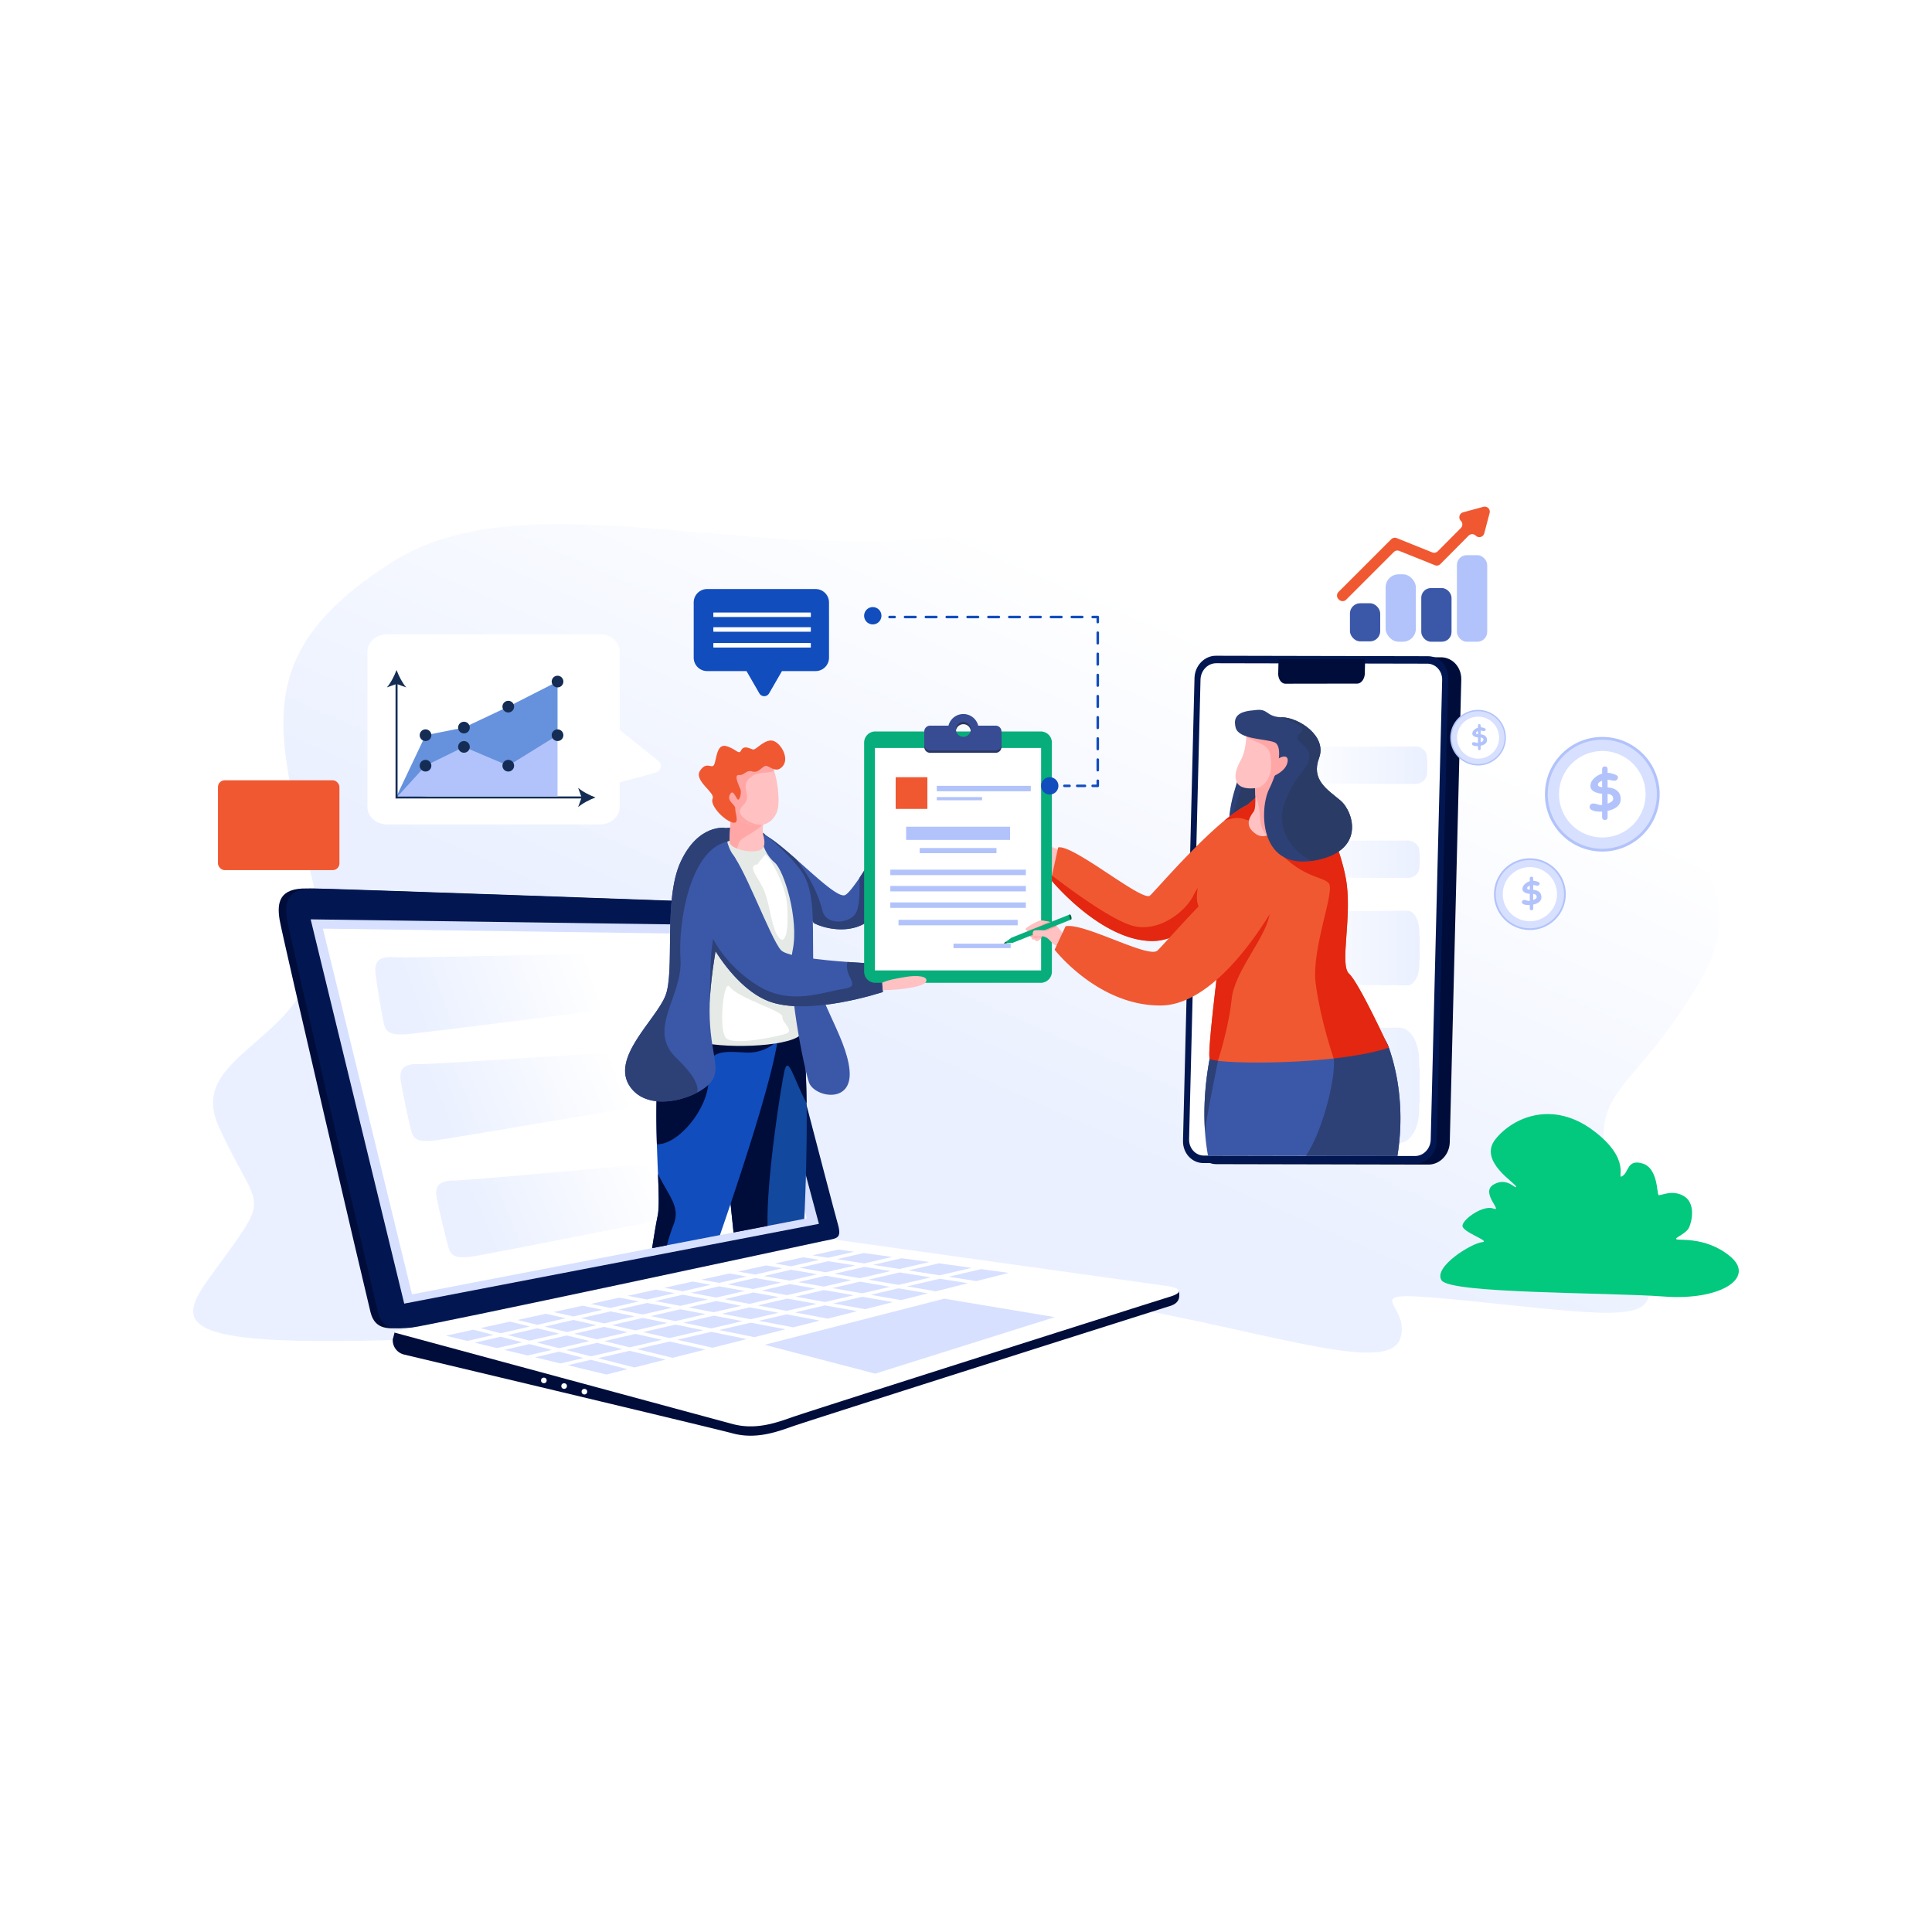 <svg xmlns="http://www.w3.org/2000/svg" xmlns:xlink="http://www.w3.org/1999/xlink" viewBox="0 0 5000 5000"><defs><style>.cls-1{fill:#fff;}.cls-2{fill:url(#linear-gradient);}.cls-3{fill:#000d3a;}.cls-4{fill:#021751;}.cls-5{fill:#d7e0ff;}.cls-6{fill:url(#linear-gradient-2);}.cls-7{fill:url(#linear-gradient-3);}.cls-8{fill:url(#linear-gradient-4);}.cls-9{fill:url(#linear-gradient-5);}.cls-10{fill:url(#linear-gradient-6);}.cls-11{fill:url(#linear-gradient-7);}.cls-12{fill:url(#linear-gradient-8);}.cls-13{fill:#2d4177;}.cls-14{fill:#3b58a8;}.cls-15{fill:#ffc1c2;}.cls-16{fill:#2a3c66;}.cls-17{fill:#f05831;}.cls-18{fill:#e32710;}.cls-19{fill:#ffa7a6;}.cls-20{fill:#12489e;}.cls-21{fill:#114dbd;}.cls-22{fill:#e5eae6;}.cls-23{fill:#07ae7b;}.cls-24{fill:#293760;}.cls-25{fill:#384c94;}.cls-26{fill:#b2c3fb;}.cls-27{fill:#005a3d;}.cls-28{fill:#6691dd;}.cls-29{fill:#152d54;}.cls-30{fill:url(#linear-gradient-9);}.cls-31{fill:url(#linear-gradient-10);}.cls-32{fill:#02c97d;}</style><linearGradient id="linear-gradient" x1="2946.56" y1="1556.32" x2="2407.13" y2="2779.91" gradientUnits="userSpaceOnUse"><stop offset="0" stop-color="#fff"/><stop offset="1" stop-color="#eaf0ff"/></linearGradient><linearGradient id="linear-gradient-2" x1="1718.13" y1="3023.21" x2="1283.5" y2="3209.18" gradientTransform="matrix(1, -0.01, 0.01, 1, -56.8, 10.52)" xlink:href="#linear-gradient"/><linearGradient id="linear-gradient-3" x1="1504.33" y1="2728.99" x2="1069.7" y2="2914.96" gradientTransform="translate(140.22 -24.1) rotate(1.13)" xlink:href="#linear-gradient"/><linearGradient id="linear-gradient-4" x1="1238.85" y1="2473.47" x2="804.23" y2="2659.44" gradientTransform="translate(444.34 -66.72) rotate(3.56)" xlink:href="#linear-gradient"/><linearGradient id="linear-gradient-5" x1="3343.68" y1="1980.31" x2="3693.87" y2="1980.31" xlink:href="#linear-gradient"/><linearGradient id="linear-gradient-6" x1="3324.01" y1="2223.73" x2="3674.2" y2="2223.73" xlink:href="#linear-gradient"/><linearGradient id="linear-gradient-7" x1="3324.01" y1="2453.5" x2="3674.2" y2="2453.5" xlink:href="#linear-gradient"/><linearGradient id="linear-gradient-8" x1="3095.31" y1="2808.67" x2="3674.2" y2="2808.67" xlink:href="#linear-gradient"/><linearGradient id="linear-gradient-9" x1="3678.24" y1="1591.32" x2="3756.56" y2="1591.32" gradientUnits="userSpaceOnUse"><stop offset="0" stop-color="#3b58a8"/><stop offset="1" stop-color="#3b58a8"/></linearGradient><linearGradient id="linear-gradient-10" x1="3493.65" y1="1610.53" x2="3571.97" y2="1610.53" xlink:href="#linear-gradient-9"/></defs><title>Asset 8</title><g id="Layer_2" data-name="Layer 2"><g id="Layer_1-2" data-name="Layer 1"><rect class="cls-1" width="5000" height="5000"/><g id="_8" data-name="8"><path class="cls-2" d="M2771.86,3358.35c468.29,70.25,819.9,209,852.45,104.53s-178-133.82,273.82-86.24,407.94,34.42,293.89-268.25S4214,2864.81,4407,2526s-315.83-512.82-491.29-809.62-637.75-550.64-1233.75-373.31-1286.47-131.85-1667.56,111.63-294,448.54-200.76,844.61-346.46,398-247.76,615.64S704,3084,579,3256.35s-227.67,250.22,735.12,198.82S2771.86,3358.35,2771.86,3358.35Z"/><path class="cls-3" d="M2154.14,3231.29s851.6,103.32,897.05,109.59c0,8.6,7.41,29.92-23.94,39.33S2093,3676.47,2049.11,3692.14s-95.62,32.92-153.61,17.25c-51.23-13.85-699.17-168-849.81-203.83a38.11,38.11,0,0,1-29.2-39.43l5.25-19.72Z"/><path class="cls-1" d="M2154.14,3207.16s818.25,114.43,863.71,120.7,40.75,18.81,9.4,28.21S2093,3652.34,2049.11,3668s-95.62,32.92-153.61,17.24c-54.6-14.75-787.07-212.87-872.78-236.05a2,2,0,0,1,.16-4Z"/><path class="cls-3" d="M1943.36,2381.94s192.33,740.35,204.82,783.31-1.51,40.6-38,46.76S1083.66,3432.5,1045.71,3435.79s-74.83,7.68-86.75-39.49S731.24,2426.58,723.65,2380.5s0-82.27,70.48-81.17,1024.88,34.9,1076.72,37.08S1934.52,2353.19,1943.36,2381.94Z"/><path class="cls-4" d="M1962.83,2381.94s192.33,740.35,204.82,783.31-1.86,38.75-38,46.76c-36,8-1026.51,220.49-1064.47,223.78s-74.82,7.68-86.75-39.49S750.7,2426.58,743.11,2380.5s0-82.27,70.49-81.17,1024.88,34.9,1076.71,37.08S1954,2353.19,1962.83,2381.94Z"/><polygon class="cls-5" points="1911.81 2394.74 2119.35 3167.26 1046.14 3373.75 804 2379.28 1911.81 2394.74"/><path class="cls-1" d="M2087.65,3153.24l-6.1,1.18-183.09,35.23h0l-35.2,6.78-175.53,33.75-621.54,119.6L835.7,2403.26,1890.1,2418l49,182.41,3.14,11.67v0l48.38,180,91.87,342Z"/><polygon class="cls-5" points="2264.9 3554.93 2729.61 3408.73 2443.62 3360.99 1978.87 3480.28 2264.9 3554.93"/><circle class="cls-1" cx="1512.42" cy="3601.62" r="7.27"/><circle class="cls-1" cx="1459.96" cy="3587.08" r="7.27"/><circle class="cls-1" cx="1407.51" cy="3572.53" r="7.27"/><polygon class="cls-5" points="2135.21 3378.4 2218.15 3393.34 2141.93 3412.6 2057.04 3396.57 2135.21 3378.4"/><polygon class="cls-5" points="2035.84 3401.49 2121.7 3417.71 2052.83 3435.11 1963.96 3418.2 2035.84 3401.49"/><polygon class="cls-5" points="2325.53 3334.18 2400.84 3347.19 2331.66 3364.67 2253.35 3350.95 2325.53 3334.18"/><polygon class="cls-5" points="2432.09 3309.41 2504.97 3320.88 2421.79 3341.9 2347.53 3329.07 2432.09 3309.41"/><polygon class="cls-5" points="2231.51 3356.03 2310.85 3369.93 2238.76 3388.14 2156.83 3373.38 2231.51 3356.03"/><polygon class="cls-5" points="1942.82 3423.11 2032.66 3440.2 1952.18 3460.54 1861.23 3442.07 1942.82 3423.11"/><polygon class="cls-5" points="1732.89 3471.89 1825.22 3492.61 1740.67 3513.97 1648.51 3491.5 1732.89 3471.89"/><polygon class="cls-5" points="1840.65 3446.85 1932.52 3465.5 1844.09 3487.84 1752.59 3467.31 1840.65 3446.85"/><polygon class="cls-5" points="1351.51 3473.8 1286.29 3488.84 1228.61 3474.9 1295.5 3459.47 1351.51 3473.8"/><polygon class="cls-5" points="1510.68 3514.51 1450.42 3528.51 1384.49 3512.58 1446.62 3498.13 1510.68 3514.51"/><polygon class="cls-5" points="1428.16 3493.4 1365.49 3507.98 1305.36 3493.45 1370.03 3478.53 1428.16 3493.4"/><polygon class="cls-5" points="1629.56 3495.9 1722.49 3518.56 1641.72 3538.97 1547.7 3514.92 1629.56 3495.9"/><polygon class="cls-5" points="2539.09 3284.55 2539.08 3284.5 2610.36 3294.26 2526.65 3315.41 2454.9 3304.11 2539.09 3284.55"/><polygon class="cls-5" points="1579.77 3384.91 1528.72 3374.54 1602.52 3358.35 1653.16 3367.98 1579.77 3384.91"/><polygon class="cls-5" points="1483.9 3407.01 1432.9 3395.57 1507.51 3379.2 1559.11 3389.67 1483.9 3407.01"/><polygon class="cls-5" points="1466.87 3447.19 1409.46 3433.19 1483.92 3416.02 1543.79 3429.45 1466.87 3447.19"/><polygon class="cls-5" points="1674.38 3363.09 1624.32 3353.56 1697.31 3337.55 1745.6 3346.67 1674.38 3363.09"/><polygon class="cls-5" points="1209.54 3470.29 1153.81 3456.82 1224.49 3441.3 1276.98 3454.73 1209.54 3470.29"/><polygon class="cls-5" points="1766.88 3341.76 1719.17 3332.75 1792.47 3316.66 1839.2 3325.08 1766.88 3341.76"/><polygon class="cls-5" points="1295.61 3450.44 1243.55 3437.12 1319.89 3420.37 1371.45 3432.95 1295.61 3450.44"/><polygon class="cls-5" points="1390.47 3428.56 1339.37 3416.09 1412.62 3400.02 1464.12 3411.58 1390.47 3428.56"/><polygon class="cls-5" points="2350.98 3287.76 2429.52 3269.5 2514.82 3281.18 2431.77 3300.47 2350.98 3287.76"/><polygon class="cls-5" points="2166.17 3258.68 2234.87 3242.84 2309 3252.99 2236.4 3269.74 2166.17 3258.68"/><polygon class="cls-5" points="2102.39 3248.65 2169.58 3233.9 2210.36 3239.49 2142.95 3255.03 2102.39 3248.65"/><polygon class="cls-5" points="2259.62 3273.39 2333.51 3256.35 2405.13 3266.16 2327.86 3284.13 2259.62 3273.39"/><polygon class="cls-5" points="1954.25 3298.55 1910.18 3290.83 1982.63 3274.93 2024.96 3282.24 1954.25 3298.55"/><polygon class="cls-5" points="1860.92 3320.07 1814.79 3311.76 1887.62 3295.78 1932.3 3303.61 1860.92 3320.07"/><polygon class="cls-5" points="2047.06 3277.15 2005.36 3269.94 2078.8 3253.83 2120.05 3260.32 2047.06 3277.15"/><polygon class="cls-5" points="1623.9 3543.47 1569.33 3557.26 1469.43 3533.11 1529.14 3519.23 1623.9 3543.47"/><polygon class="cls-5" points="2132.26 3338.64 2209.39 3352.15 2134.98 3369.44 2058.82 3355.72 2132.26 3338.64"/><polygon class="cls-5" points="2037.21 3360.75 2113.36 3374.47 2035.64 3392.52 1961.12 3378.45 2037.21 3360.75"/><polygon class="cls-5" points="2225.64 3316.92 2303.28 3330.33 2231.23 3347.07 2154.1 3333.56 2225.64 3316.92"/><polygon class="cls-5" points="2159.25 3296.53 2236.71 3278.67 2305.07 3289.43 2225.39 3307.96 2159.25 3296.53"/><polygon class="cls-5" points="1939.94 3383.38 2014.44 3397.45 1942.63 3414.14 1868.41 3400.01 1939.94 3383.38"/><polygon class="cls-5" points="2328.19 3293.07 2408.96 3305.78 2325.28 3325.22 2247.63 3311.8 2328.19 3293.07"/><polygon class="cls-5" points="1526.01 3470.64 1446.71 3489.09 1388.66 3474.24 1466.84 3456.21 1526.01 3470.64"/><polygon class="cls-5" points="1747.98 3428.03 1819.95 3442.64 1732.85 3462.88 1664.29 3447.49 1747.98 3428.03"/><polygon class="cls-5" points="1971.11 3339.92 2043.84 3323.15 2110.16 3334.77 2036.98 3351.79 1971.11 3339.92"/><polygon class="cls-5" points="2069.38 3281.01 2143.26 3263.97 2213.49 3275.02 2136.92 3292.68 2069.38 3281.01"/><polygon class="cls-5" points="1447.85 3451.58 1370.14 3469.5 1314.12 3455.17 1390.44 3437.58 1447.85 3451.58"/><polygon class="cls-5" points="1644.59 3452.08 1713.15 3467.46 1629.59 3486.88 1563.87 3470.85 1644.59 3452.08"/><polygon class="cls-5" points="1610.63 3491.28 1529.23 3510.2 1465.17 3493.81 1544.93 3475.26 1610.63 3491.28"/><polygon class="cls-5" points="1847.29 3404.93 1921.49 3419.05 1840.53 3437.86 1768.54 3423.24 1847.29 3404.93"/><polygon class="cls-5" points="1684.13 3406.1 1760.68 3388.45 1825.97 3400.87 1747.85 3419.04 1684.13 3406.1"/><polygon class="cls-5" points="1583.37 3429.34 1663.47 3410.86 1727.29 3423.82 1644.56 3443.07 1583.37 3429.34"/><polygon class="cls-5" points="1781.91 3383.55 1853.48 3367.05 1918.55 3379.34 1847.1 3395.96 1781.91 3383.55"/><polygon class="cls-5" points="1874.77 3362.14 1949.39 3344.93 2015.37 3356.81 1939.73 3374.41 1874.77 3362.14"/><polygon class="cls-5" points="2043.58 3314.2 1976.44 3302.44 2047.29 3286.1 2114.82 3297.77 2043.58 3314.2"/><polygon class="cls-5" points="1485.86 3451.82 1563.59 3433.9 1624.87 3447.65 1544.95 3466.24 1485.86 3451.82"/><polygon class="cls-5" points="2203.41 3313.08 2131.99 3329.69 2065.78 3318.09 2137.15 3301.63 2203.41 3313.08"/><polygon class="cls-5" points="1853.3 3358.08 1788.35 3345.81 1861.13 3329.03 1927.46 3340.98 1853.3 3358.08"/><polygon class="cls-5" points="1760.51 3379.48 1695.78 3367.16 1767.07 3350.72 1832.01 3362.99 1760.51 3379.48"/><polygon class="cls-5" points="1949.18 3335.97 1882.85 3324.02 1954.5 3307.5 2021.64 3319.26 1949.18 3335.97"/><polygon class="cls-5" points="1663.35 3401.88 1600.54 3389.13 1674.56 3372.05 1739.29 3384.37 1663.35 3401.88"/><polygon class="cls-5" points="1563.57 3424.89 1503.7 3411.46 1579.88 3393.89 1642.7 3406.65 1563.57 3424.89"/><path class="cls-6" d="M1909.28,3022.86s2.81,45.59,11,70.13-1,22.2-24.1,26.94-655,130.65-679.25,132.69-47.78,4.72-55.58-22.24-25.8-102-30.83-128.34-.31-47.12,44.73-46.79,654.45-59.18,687.57-58.15S1903.52,3006.43,1909.28,3022.86Z"/><path class="cls-7" d="M1818,2740.8s1.6,45.64,9.09,70.39-1.62,22.17-24.81,26.29S1144,2950.76,1119.76,2952.17s-47.88,3.45-55-23.71-23.09-102.64-27.42-129.12.93-47.1,45.94-45.58,655.79-41.85,688.88-40S1812.67,2724.22,1818,2740.8Z"/><path class="cls-8" d="M1754.29,2495.31s-.34,45.67,6.1,70.72-2.56,22.07-25.9,25.21-662.46,85.26-686.78,85.64-48,1.42-53.91-26-18.72-103.53-21.92-130.16,2.93-47,47.84-43.6,657-14,689.94-10.7S1749.67,2478.52,1754.29,2495.31Z"/><path class="cls-3" d="M3696.64,3013.93l-548.85-1.16c-29.77-.06-53.26-26-52.46-57.89l29.79-1197.36c.79-31.91,25.56-57.73,55.33-57.66l548.86,1.16c29.77.06,53.25,26,52.46,57.89L3752,2956.26C3751.19,2988.17,3726.41,3014,3696.64,3013.93Z"/><path class="cls-4" d="M3662.9,3011.11,3114.05,3010c-29.77-.07-53.26-26-52.46-57.9l29.78-1197.35c.8-31.91,25.57-57.73,55.34-57.66l548.86,1.16c29.77.06,53.25,26,52.46,57.89l-29.79,1197.35C3717.45,2985.35,3692.67,3011.17,3662.9,3011.11Z"/><path class="cls-1" d="M3732.3,1760l-29.59,1189.46c-.59,23.4-18.75,42.33-40.6,42.29l-45.64-.09-490.19-1-10.48,0c-21.85-.07-39.06-19.06-38.47-42.47l29.58-1189.46c.57-23.4,18.76-42.33,40.58-42.28l546.34,1.14C3715.65,1717.6,3732.89,1736.6,3732.3,1760Z"/><path class="cls-3" d="M3512.29,1769.15l-185.56.28c-6.17,0-11.57-4-15-10.27a33.31,33.31,0,0,1-3.71-16.47l.82-36.59,224.11-.33-.82,36.58A33.79,33.79,0,0,1,3527,1760C3523.31,1765.62,3518.06,1769.15,3512.29,1769.15Z"/><path class="cls-9" d="M3693.47,1980.31l.4-14.72h-.8l-.19-7.14a25.64,25.64,0,0,0-8-17.65,32.29,32.29,0,0,0-22.79-9L3373,1933a30.67,30.67,0,0,0-23.39,10.4,24.35,24.35,0,0,0-5.91,16.5l.55,20.41-.55,20.41a24.35,24.35,0,0,0,5.91,16.5,30.67,30.67,0,0,0,23.39,10.4l289.14,1.2a32.34,32.34,0,0,0,22.79-9,25.64,25.64,0,0,0,8-17.65l.19-7.14h.8Z"/><path class="cls-10" d="M3673.81,2223.73l.39-14.71h-.79l-.2-7.14a25.69,25.69,0,0,0-7.95-17.65,32.36,32.36,0,0,0-22.8-9l-289.13,1.21a30.63,30.63,0,0,0-23.39,10.39,24.31,24.31,0,0,0-5.92,16.5l.55,20.41-.55,20.41a24.29,24.29,0,0,0,5.92,16.5,30.61,30.61,0,0,0,23.39,10.4l289.13,1.21a32.4,32.4,0,0,0,22.8-9,25.71,25.71,0,0,0,7.95-17.65l.2-7.15h.79Z"/><path class="cls-11" d="M3673.81,2453.5l.39-29.3h-.79l-.2-14.22c-.18-13.5-3.17-25.8-7.95-35.15-5.66-11.06-13.81-18-22.8-17.93l-289.13,2.4c-9.62.08-18.07,8.18-23.39,20.71-3.87,9.08-6.09,20.49-5.92,32.86l.55,40.64-.55,40.65c-.17,12.37,2.05,23.78,5.92,32.86,5.32,12.53,13.77,20.63,23.39,20.71l289.13,2.39c9,.08,17.14-6.86,22.8-17.92,4.78-9.35,7.77-21.65,7.95-35.15l.2-14.22h.79Z"/><path class="cls-12" d="M3673.55,2808.67l.65-45.23h-1.31l-.32-22c-.3-20.82-5.25-39.81-13.15-54.24-9.35-17.07-22.84-27.78-37.69-27.67l-478,3.71c-15.9.12-29.87,12.61-38.67,31.95-6.39,14-10.06,31.63-9.78,50.73l.91,62.72-.91,62.73c-.28,19.1,3.39,36.71,9.78,50.73,8.8,19.33,22.77,31.83,38.67,31.95l478,3.7c14.85.12,28.34-10.59,37.69-27.65,7.9-14.44,12.85-33.43,13.15-54.26l.32-21.95h1.31Z"/><path class="cls-13" d="M3206.16,2010.44c-17,48.41-46.61,149.3,0,163s99.24-54.83,85-110.76S3206.16,2010.44,3206.16,2010.44Z"/><path class="cls-14" d="M3616.47,2991.66l-236.47-.5-253.72-.53a533.61,533.61,0,0,1-7.68-61.28v-.11c-3.26-46.73-2.54-111.72,12.05-189.6,0,0,4.49-2.17,12.63-5.86,60.62-27.46,322.87-139.22,420.88-64.57,13.51,10.29,23.91,24.13,30.23,42.2C3634.5,2826.29,3625.77,2935,3616.47,2991.66Z"/><path class="cls-15" d="M2747.22,2200.93c-66.34-22.48-76.76-31.8-88.28-6s46.61,75.67,80.61,88.28S2747.22,2200.93,2747.22,2200.93Z"/><path class="cls-16" d="M3219.87,2021.09c-21.11,52.91-32.3,96.15-28.76,101.26s70.95-14.36,75.21-44.24-20-66.7-29-64.19A95.24,95.24,0,0,0,3219.87,2021.09Z"/><path class="cls-17" d="M3238.31,2202.56s-2.54,4.89-7.3,13.27c-12.72,22.41-41.34,69.78-79.62,114.81-10.72,12.63-22.24,25.09-34.36,36.78a359.48,359.48,0,0,1-31.54,27.16q-3.47,2.63-7,5.11c-29.67,21.18-61.74,35.33-94.68,35.64-134.36,1.18-265.14-159.72-265.14-159.72l3.86-9.82,16-72.71c39-8.42,218.58,142.32,237.73,124.62,12.88-11.89,89-100.71,161.91-167.3,10.15-9.28,20.24-18.14,30.09-26.3l0,0c22.09-18.27,43-33,60.58-41.25,2.06-1,4.08-1.84,6-2.61l1.14,41.91,1.4,52.35Z"/><path class="cls-18" d="M3266.07,2229.7c-2.19,12.65-33-28.79-35.06-13.88-12.72,22.42-41.34,69.79-79.62,114.82-10.72,12.63-22.24,25.09-34.36,36.78a361,361,0,0,1-31.54,27.15c-2.31,1.75-4.63,3.47-7,5.11-29.67,21.19-61.74,35.33-94.68,35.64-134.36,1.18-265.14-159.71-265.14-159.71l3.86-9.83c35.77,27.57,155.74,117.74,212,131,66.52,15.77,134.13-38.7,153.7-78.63,19.92-40.64,59.82-76.81,107.74-143,32.95-30.11,55.82,13.19,81.3,1.3,2.06-1,4.08-1.84,6-2.6Z"/><path class="cls-17" d="M3594.39,2711.41c-38.43,12.81-89.09,21.85-142.79,27.9-117.11,13.27-248.73,12.44-299.48,6.07-12.9-1.6-20.55-3.57-21.47-5.74-6.15-14.72,18.4-209.79,27-284.62,2.11-18.31-.28-32.22-5.11-43.56a75,75,0,0,0-7.7-13.73c-8.16-11.64-18.7-20.59-27.78-30.31a107.15,107.15,0,0,1-8.47-10.17,55.64,55.64,0,0,1-11-31.06c-2-42,25.68-126.9,97.81-208.69,10.31-11.67,21.5-23.27,33.65-34.67q13.55-12.76,28.75-25.12c.57-.48,1.16-1,1.73-1.42,92.69-41.76,154.12,28.45,189.72,108.13,16.69,37.37,27.7,76.85,33.58,107.79,18.4,96.92-17.2,224.5,8.57,247.82S3594.39,2711.41,3594.39,2711.41Z"/><path class="cls-18" d="M3237.32,2121.69c-.39.16-.81.31-1.18.44-11,3.51-16-7.5-40.82-4.63-7.12.81-15.92,2.79-26.93,6.58,22.09-18.27,43-33,60.58-41.25q13.55-12.76,28.75-25.12a20.21,20.21,0,0,1,8.62.38C3292.51,2065.76,3252.48,2115.68,3237.32,2121.69Z"/><path class="cls-15" d="M3335.1,2115.79s-27.26,38.49-56.43,46.72c-9.24,2.61-18.69,2.17-27.51-3.49-36.64-23.51-11.64-51.21-6.12-59.5,3.71-5.55,4.11-22.61,3.78-42.07-.18-9.47-.51-19.52-.7-29.08,0,0,21.75-20.24,49.63-17.72S3335.1,2115.79,3335.1,2115.79Z"/><path class="cls-19" d="M3335.1,2115.79s-27.26,38.49-56.43,46.72c-12-12.53-16.12-28-17.13-38.43-1.25-13.07-1.08-38.38-12.72-66.63-.18-9.47-.51-19.52-.7-29.08,0,0,21.75-20.24,49.63-17.72S3335.1,2115.79,3335.1,2115.79Z"/><path class="cls-13" d="M3152.12,2745.38c-4.08,23.06-30.77,148.73-33.52,183.86-3.26-46.73-2.54-111.72,12.05-189.6,0,0,4.49-2.17,12.63-5.86A61.55,61.55,0,0,1,3152.12,2745.38Z"/><path class="cls-15" d="M3326,2004.75s-27,26.1-67.64,33.6h0a120.09,120.09,0,0,1-22.83,2c-53.06-.59-39-47.53-26.06-69.92,10.29-17.9,14.52-39.3,16-63.8q.32-5.46.48-11.12c.06-2.59.11-5.22.13-7.9,0,0,64.39-2.45,94.16,16.26,6.27,3.94,10.15,10.72,12.37,19C3340.89,1953.6,3326,2004.75,3326,2004.75Z"/><path class="cls-18" d="M3286.76,2356.89c-3.29,63.85-91.57,152.12-99.24,228.89-6.21,62.15-27.53,134.36-35.4,159.6-12.9-1.6-20.55-3.58-21.47-5.75-6.15-14.71,18.4-209.78,27-284.61,2.11-18.32-.28-32.22-5.11-43.56C3194.25,2338.62,3286.76,2356.89,3286.76,2356.89Z"/><path class="cls-20" d="M2082.44,3134.05c-.33,7.32-.66,14.15-.94,20.37l-95.1,18.3-88,16.93h0l-7.7-73.89-5.66-54.2s4-136.77,17.26-261.39c8.75-82.31,21.54-159.32,39.89-188.11v0c3-4.76,6.23-8.21,9.57-10.12a11.67,11.67,0,0,1,1.73-.87c43.18-17.94,86.26-4.54,103.41,2.37,5,2,7.74,3.44,7.74,3.44,15.62,47.66,21.56,145.61,22.86,248.3C2088.78,2959,2085.36,3067.68,2082.44,3134.05Z"/><path class="cls-3" d="M2087.49,2855.16c-33.41-61.63-47.77-128.57-57.84-81.61-9,42.24-46.45,279.35-43.25,399.17l-88,16.93h0l-7.7-73.89-5.66-54.2s4-136.77,17.26-261.39c23.55-59.54,48.49-107,69.77-134.82,24.25-31.69,55.11-53.12,84.83-61.93,5,2,7.74,3.44,7.74,3.44C2080.25,2654.52,2086.19,2752.47,2087.49,2855.16Z"/><path class="cls-21" d="M1990.57,2792.08c-24.83,94.9-64.44,218.31-99.88,323.68-9.61,28.51-18.91,55.73-27.51,80.67l-137.07,26.36-38.45,7.39c5-32.37,10.33-64.7,14.3-83.23,4.12-19.24,2.92-58.48.92-109-.94-23.38-2.06-49.18-2.9-76.52-1.79-58-2.36-123,2.5-186.76a176.26,176.26,0,0,1,28.89-77.4c47.55-70.62,141-102.34,207.68-96.85,4.36.35,8.6.85,12.7,1.55,34.56,5.66,59.59,22.55,63,50.38C2017.63,2675.68,2007.56,2727.22,1990.57,2792.08Z"/><path class="cls-3" d="M2010.74,2694.39s-28.51,31-76.76,29.63-109.77-14.08-101,59.77-73.8,179.1-133,177.59c-1.79-58-2.36-123,2.5-186.76a176.26,176.26,0,0,1,28.89-77.4c20.29-8.11,42.35-10.83,63.93-9.89C1863.6,2690.31,2010.74,2694.39,2010.74,2694.39Z"/><path class="cls-22" d="M1877.17,2163.72,1989.58,2178s85.24,113.39,86.66,207.18,17.18,255.46-1.11,288.7-183.41,42.32-266,22.79S1808.9,2185.47,1877.17,2163.72Z"/><path class="cls-14" d="M2266.63,2363.8a118.19,118.19,0,0,1-11.36,12.83c-44.51,42.31-116,29.55-149.3,12.13l-129.36-229.21c21.54,10.57,51.83,36,82.93,63.38,54.46,48,111.37,102.12,127.95,93.32,7.72-4.08,21.17-21.29,36.54-43.86l32.81-50.88c27.66-44.59,53.48-89.38,58.76-96.11,10.53-13.38,53.28,10.7,54.94,20.92C2372.1,2155.71,2311,2306.56,2266.63,2363.8Z"/><path class="cls-13" d="M2266.63,2363.8a118.19,118.19,0,0,1-11.36,12.83c-44.51,42.31-116,29.55-149.3,12.13l-129.36-229.21c21.54,10.57,51.83,36,82.93,63.38,40.51,49.79,60.93,101,69.13,134.27,9.87,40,74.57,32.9,87.73,2.74,9.23-21.16,8.75-63.93,7.63-87.55l32.81-50.88c10-8.8,18.82-14.79,21-10.71C2282.4,2219.51,2271.89,2316.54,2266.63,2363.8Z"/><path class="cls-14" d="M1974.3,2155.31c-8.1,18.58,6.54,57.14,30.63,77.12s63.1,146.26,46.56,226.14,28.74,303.56,41.91,342.24,113.78,58.21,105.19-31.53-92.67-192.22-94.09-288.94,4.75-176.46-30.89-226.29S1974.3,2155.31,1974.3,2155.31Z"/><path class="cls-13" d="M1876.18,2142.57s67.07-5,98.12,12.74-83.92,10.71-94.58,25C1861.6,2204.52,1876.18,2142.57,1876.18,2142.57Z"/><path class="cls-15" d="M1960.87,2201.93c-16.65,3.5-38.13.23-53.35-5.91-11.1-4.47-18.93-10.46-19.2-16.46-.6-12.6,2.41-51.68,4-77.58.22-3.45.42-6.63.57-9.52l85.21,32.32s-.38,1-.93,2.69c-.24.82-.55,1.8-.85,3a73.1,73.1,0,0,0-2.42,20C1974.18,2164.92,1989.65,2195.9,1960.87,2201.93Z"/><path class="cls-19" d="M1977.93,2127.86a24.87,24.87,0,0,1-1.62,2.57c-12.83,18.68-52.14,34.53-61.45,46.22-2.58,3.25-4.89,10.89-7.34,19.37-11.1-4.47-18.93-10.46-19.2-16.46-.6-12.6,2.41-51.68,4-77.58,30.17-1,78.2,22.22,84.85,25.49C1977.67,2127.74,1977.93,2127.86,1977.93,2127.86Z"/><path class="cls-15" d="M2014,2087.41c-2.39,19.15-14.9,42.66-42,47.35h0c-9.87,1.74-21.69.95-35.66-3.46-52.33-16.5-70.91-72.88-70.91-72.88s17.33-50.93,43.27-76.17c8.23-8,17.33-13.47,27-13.87,1.73-.06,3.45-.11,5.09-.13,36.93-.5,56,10.92,56,10.92a109.77,109.77,0,0,1,6.45,15.62C2013.11,2024.27,2016.69,2065.57,2014,2087.41Z"/><path class="cls-14" d="M1904.46,2230c-1.38,11.89-32,111.11-51.94,227.75-5.43,31.65-10.08,64.59-13.16,97.4-1.33,14.25-2.14,27.57-2.58,40.05-4.17,122.1,30.24,163,6.42,200.79-6.8,10.81-20.88,22.11-38.91,31.6-51.45,27.11-135.06,39.66-173.46-14.87-51.87-73.65,64.7-171.38,90.82-234.61s-6-248.54,39.72-347.47,114.82-88,114.82-88c1.07,4.34,5.58,35.56,6.88,39.68C1893.49,2216.51,1906,2216.48,1904.46,2230Z"/><path class="cls-14" d="M2284.88,2567.27s-194.32,65-298.48,22.81c-55.55-22.5-107.6-81.39-143.28-142.56-31.28-53.54-50-108.81-47.62-143,5.11-73.18,92.64-100.25,92.64-100.25,29.7,15.2,106.9,228.52,133.55,255.23,15.72,15.77,102.84,25.05,171.51,30,47.55,3.42,86.26,4.78,86.26,4.78Z"/><path class="cls-13" d="M2284.88,2567.27s-194.32,65-298.48,22.81c-55.55-22.5-107.6-81.39-143.28-142.56,1.33-11.14,2.3-17.94,2.3-17.94s34.7,72.53,118.43,122.82,165,14.81,220.42,6.58c47.95-7.13-1.53-31.1,8.93-69.44,47.55,3.42,86.26,4.78,86.26,4.78Z"/><path class="cls-13" d="M1884.62,2161.18s-2.43,17.05-2.43,17.05c-95.69,20.94-127.51,206.39-121.08,304s-89,181.67-10,256.61c23,21.84,60.82,62.2,53.18,88.71-51.45,27.11-135.06,39.66-173.46-14.87-51.87-73.65,64.7-171.38,90.82-234.61s-6-248.54,39.72-347.47,114.82-88,114.82-88C1877.26,2146.91,1883.33,2157.06,1884.62,2161.18Z"/><path class="cls-13" d="M1852.52,2457.7c-5.43,31.65-10.08,64.59-13.16,97.4-1.33,14.25-2.14,27.57-2.58,40.05,0,0,.24-113.66,6.34-147.63Z"/><path class="cls-1" d="M1960.2,2236.94c-30,4.39,7,37.28,20.33,75.3s17,92.12,35.23,114.05,25.22-22.12,21.57-81.7-52.25-136.35-56.8-132.69S1960.2,2236.94,1960.2,2236.94Z"/><path class="cls-1" d="M1888.24,2553.5c23.15,30.92,138.21,62.51,136.52,77.86s32.31,36.19,9.28,43.86-133.18,30.71-154.32,12.07S1872.29,2532.19,1888.24,2553.5Z"/><path class="cls-19" d="M1972,2134.76c-9.87,1.74-21.69.95-35.66-3.46-52.33-16.5-70.91-72.88-70.91-72.88s17.33-50.93,43.27-76.17a323.87,323.87,0,0,1,32.11-14c36.93-.5,56,10.92,56,10.92a109.77,109.77,0,0,1,6.45,15.62c-11.67,7.28-37.18,1.91-54.48,12.59-22.22,13.71-20.16,24.67-15.71,51s-32.13,30.71-12.74,53.74C1939.11,2134.41,1970,2134.76,1972,2134.76Z"/><path class="cls-17" d="M1947.78,1939.41c6.9,4.16,26.71-23.45,48.22-23s48.67,44,29.76,66.47-36.43-5.71-47.18.06-16.78,18.12-32.37,13.5-18.91,10.41-33.73,9.31.5,28.29,3.84,37-2.45,33.12-8.21,25.22-11.88-27-19.63-10.53,15,24,14.36,35.5,14.21,44.6-10.67,34.51-55.31-45.64-47.86-60.93-49.6-46.05-32.56-72,30.32-3.16,36.44-15.66,6-55,31.25-48,32.48,23.55,38.34,11.51S1934,1933.86,1947.78,1939.41Z"/><path class="cls-3" d="M1743.43,3168.7a449.41,449.41,0,0,0-17.32,54.09l-38.45,7.39c5-32.37,10.33-64.7,14.3-83.23,4.12-19.24,2.92-58.48.92-109C1730.65,3095.93,1761.44,3122.62,1743.43,3168.7Z"/><path class="cls-23" d="M2693.41,2543.5H2265.25a28.89,28.89,0,0,1-28.88-28.88V1921.89a28.88,28.88,0,0,1,28.88-28.88h428.16a28.87,28.87,0,0,1,28.88,28.88v592.73a28.89,28.89,0,0,1-28.88,28.88Z"/><rect class="cls-1" x="2264.31" y="1935.72" width="430.05" height="575.69"/><path class="cls-24" d="M2576.83,1948.24a15,15,0,0,0,15-15v-34.34a15,15,0,0,0-15-15h-45.18a39.67,39.67,0,0,0-77,0h-47.61a15,15,0,0,0-15,15v34.34a15,15,0,0,0,15,15m86.1-35.52a19.24,19.24,0,1,1,19.25-19.24A19.24,19.24,0,0,1,2493.15,1912.72Z"/><path class="cls-25" d="M2576.83,1878h-45.18a39.67,39.67,0,0,0-77,0h-47.61a15,15,0,0,0-15,15v34.34a15,15,0,0,0,15,15h169.78a15,15,0,0,0,15-15V1893A15,15,0,0,0,2576.83,1878Zm-83.68,28.81a19.24,19.24,0,1,1,19.25-19.24A19.24,19.24,0,0,1,2493.15,1906.8Z"/><rect class="cls-26" x="2467.52" y="2442.19" width="148.13" height="11.53"/><rect class="cls-17" x="2317.99" y="2011.38" width="82.08" height="82.08"/><rect class="cls-26" x="2424.36" y="2033.77" width="243.35" height="14.09"/><rect class="cls-26" x="2424.36" y="2062.83" width="117.24" height="8.24"/><rect class="cls-26" x="2304.1" y="2250.72" width="350.82" height="14.09"/><rect class="cls-26" x="2380.13" y="2194.63" width="198.76" height="13.33"/><rect class="cls-26" x="2345.04" y="2139.52" width="268.94" height="34.12"/><rect class="cls-26" x="2304.1" y="2292.79" width="350.82" height="14.09"/><rect class="cls-26" x="2304.1" y="2335.43" width="350.82" height="14.09"/><rect class="cls-26" x="2325.3" y="2380.59" width="308.42" height="14.09"/><path class="cls-19" d="M2731.22,2418.21a74.31,74.31,0,0,0-12-1.13c-13.23-.12-22.21,3.81-23.82,8a3,3,0,0,0-.11.32c-1.59,5.4-9.43,11.29-14.25,9.06-4.25-2-1-4-.19-4.51-1,.45-5.84,2.46-9.29,0s2-5.26,2.86-5.63c-.76.27-5.19,1.72-7.37.44a1.28,1.28,0,0,1-.58-.95c-.55-2.76,3.33-9.65,4.58-10.34,1.43-.79,14.22-4.5,14.22-4.5s-6.91-2.26-13.26.69c-3.26,1.51-7.22,1.21-10.58.1-3.21-1.07-5.86-2.89-6.83-4.64-2-3.57,34.64-23.91,41.17-22.8,4.08.7,13,1.71,20.48,3.39,4.47,1,8.47,2.22,10.67,3.76,2,1.39,5.36,4.89,9,9,7.22,8.13,15.46,18.66,15.79,19.92C2752.2,2420.27,2747.58,2425.68,2731.22,2418.21Z"/><path class="cls-15" d="M2716.26,2385.68c-11.48.77-29.38,15.16-41.75,17.5-6.3,1.19-10.13,4.4-13.07,6.55-3.21-1.07-5.86-2.89-6.83-4.64-2-3.57,34.64-23.91,41.17-22.8C2699.86,2383,2708.74,2384,2716.26,2385.68Z"/><polygon class="cls-23" points="2597.76 2441.39 2605.62 2440.94 2620.69 2440.08 2771.86 2379.92 2768.64 2366.63 2617.47 2426.78 2603.9 2436.85 2597.76 2441.39"/><path class="cls-27" d="M2597.76,2441.4l7.86-.46c-.56-1.36-1.15-2.77-1.72-4.09Z"/><ellipse class="cls-27" cx="2770.25" cy="2373.27" rx="2.42" ry="6.84" transform="translate(-481.23 719.62) rotate(-13.63)"/><path class="cls-15" d="M2731.22,2418.21a74.31,74.31,0,0,0-12-1.13c-7-2.76-11.82-5.66-10-7.21,4.13-3.64,17.19-8.21,26.74-11.43,7.22,8.13,15.46,18.66,15.79,19.92C2752.2,2420.27,2747.58,2425.68,2731.22,2418.21Z"/><path class="cls-15" d="M2751.64,2418.57c-11-3.18-45.27-14.56-75.25-10.57-2.23.3-8.74,13.27,2.94,15.26s18.59-3.68,30.46,4.16,12.92,18.43,28.5,20.44S2751.64,2418.57,2751.64,2418.57Z"/><path class="cls-15" d="M2695.41,2425a3,3,0,0,0-.11.32c-1.59,5.4-9.43,11.29-14.25,9.06-4.25-2-1-4-.19-4.51-1,.45-5.84,2.46-9.29,0s2-5.26,2.86-5.63c-.76.27-5.19,1.72-7.37.44a1.28,1.28,0,0,1-.58-.95c3-.34,5.86.66,6.86.29,1.17-.41,5.44-.41,2.59,1.69s-1,2.33,7.69,1.34A93.46,93.46,0,0,0,2695.41,2425Z"/><path class="cls-17" d="M3312,2320.91S3270.48,2401,3207,2475.7c-13,15.27-26.87,30.32-41.53,44.45a434,434,0,0,1-38.12,32.82c-2.78,2.12-5.59,4.18-8.4,6.17-35.86,25.61-74.61,42.7-114.42,43.07-162.38,1.43-275.16-144.34-275.16-144.34l28.3-60.68c47.18-10.17,214.65,84.26,237.79,62.87,22.61-20.86,206.4-237.76,305.29-283.85,2.5-1.17,4.93-2.23,7.29-3.15Z"/><path class="cls-13" d="M3616.47,2991.66l-236.47-.5c43.71-66.76,77.33-201,71.6-251.85,0,0,51.74-25.71,95.61-59.7a84.49,84.49,0,0,1,16.95-10.4c13.51,10.29,23.91,24.13,30.23,42.2C3634.5,2826.29,3625.77,2935,3616.47,2991.66Z"/><path class="cls-15" d="M2396.85,2540.34c-5.46,13.66-64.83,21.58-112.25,22.28l-1.41-19.14h0c12.19-6.9,36.57-11.19,60.65-15.2C2372.35,2523.52,2402.71,2525.71,2396.85,2540.34Z"/><path class="cls-18" d="M3594.39,2711.41c-38.43,12.81-89.09,21.85-142.79,27.9-17.32-50.91-39.36-133.11-46.78-195.81-10.81-91.16,51.92-238.94,33.74-258.13s-73.39-12.06-145-99.24c0,0,77.46-25.86,155.65-21.71,16.69,37.37,27.7,76.85,33.58,107.79,18.4,96.92-17.2,224.5,8.57,247.82S3594.39,2711.41,3594.39,2711.41Z"/><path class="cls-19" d="M3326,2004.75s-27,26.1-67.64,33.6c28.4-15.46,34.78-43.76,29.65-82.51-4.32-32.77-39.5-33.12-62.61-49.24q.32-5.46.48-11.12c21.95-.15,70.31,2.63,106.66,27.33C3340.89,1953.6,3326,2004.75,3326,2004.75Z"/><path class="cls-13" d="M3397.17,2227.58c-1.36.22-2.7.42-4,.59-135.34,18.47-133.45-135.87-108.85-185.7,24.83-50.29,36.5-111.33,14.41-121.13s-92.92-7.06-100.91-38.34,11.06-42.33,49.39-45.09c36.06-5.33,28,15.83,66.31,18.22,1.44.09,3,.14,4.54.18,43.55.92,116.85,48.76,95.69,105.36s20.7,81,55.2,109.95S3536.57,2205.5,3397.17,2227.58Z"/><path class="cls-19" d="M3295,1973.69c21.11-20.28,43-22.2,36.46,1.37s-39.84,35.37-39.84,35.37Z"/><path class="cls-16" d="M3397.17,2227.58c-1.36.22-2.7.42-4,.59-54.76-28.84-90.58-86.69-69.65-148,26.32-77,64.7-89.84,65.25-122.3s-49.9-39.91-24.68-59.65c22-17.2-14.69-26.89-50.57-42.14,1.44.09,3,.14,4.54.18,43.55.92,116.85,48.76,95.69,105.36s20.7,81,55.2,109.95S3536.57,2205.5,3397.17,2227.58Z"/><path class="cls-21" d="M2110.69,1524.44H1830.06a34.76,34.76,0,0,0-34.76,34.76V1702a34.77,34.77,0,0,0,34.76,34.77h101.88l33.31,57.68a14.51,14.51,0,0,0,25.15,0l33.31-57.68h87a34.77,34.77,0,0,0,34.77-34.77V1559.2A34.77,34.77,0,0,0,2110.69,1524.44Z"/><rect class="cls-1" x="1846.1" y="1585.15" width="252.36" height="11.7" rx="0.91"/><rect class="cls-1" x="1846.1" y="1623.18" width="252.36" height="11.7" rx="0.91"/><rect class="cls-1" x="1846.1" y="1664.15" width="252.36" height="11.7" rx="0.91"/><path class="cls-1" d="M1002.31,1641.47h550c28.4,0,51.42,20.1,51.42,44.89v202.41l42.62,34.31,57.06,45.94c11.87,9.55,7.44,26.74-8,30.94l-74.1,20.17-17.61,4.8v63.83c0,24.79-23,44.89-51.42,44.89h-550c-28.4,0-51.43-20.1-51.43-44.89v-402.4C950.88,1661.57,973.91,1641.47,1002.31,1641.47Z"/><polygon class="cls-28" points="1442.9 1763.89 1442.9 1902.69 1330.54 2043.67 1023.63 2066.48 1101.26 1902.69 1200.72 1882.95 1315.4 1828.79 1442.9 1763.89"/><polygon class="cls-29" points="1509.39 2066.48 1023.63 2066.48 1023.63 1765.8 1028.9 1765.8 1028.9 2061.22 1509.39 2061.22 1509.39 2066.48"/><path class="cls-29" d="M1026.26,1734c-5.54,15-15,33.49-25,45l25-9,25,9C1041.27,1767.52,1031.8,1749,1026.26,1734Z"/><path class="cls-29" d="M1541.16,2063.85c-15,5.54-33.49,15-45,25l9.06-25-9.06-25C1507.67,2048.85,1526.21,2058.31,1541.16,2063.85Z"/><circle class="cls-29" cx="1101.26" cy="1902.69" r="15.13"/><polygon class="cls-26" points="1028.9 2061.22 1101.26 1981.63 1200.72 1932.95 1315.4 1981.63 1442.9 1902.69 1442.9 2061.22 1028.9 2061.22"/><circle class="cls-29" cx="1101.26" cy="1981.63" r="15.13"/><circle class="cls-29" cx="1200.72" cy="1882.95" r="15.13"/><circle class="cls-29" cx="1200.72" cy="1932.95" r="15.13"/><circle class="cls-29" cx="1315.41" cy="1828.79" r="15.13"/><circle class="cls-29" cx="1315.41" cy="1981.63" r="15.13"/><circle class="cls-29" cx="1442.9" cy="1763.89" r="15.13"/><circle class="cls-29" cx="1442.9" cy="1902.69" r="15.13"/><rect class="cls-17" x="564.11" y="2019.37" width="314.37" height="232.48" rx="17.33"/><path class="cls-21" d="M2315.33,1593.56h-13.16a3.29,3.29,0,1,0,0,6.58h13.16a3.29,3.29,0,1,0,0-6.58Z"/><path class="cls-21" d="M2746.9,1593.56h-27a3.29,3.29,0,1,0,0,6.58h27a3.29,3.29,0,0,0,0-6.58Z"/><path class="cls-21" d="M2585.06,1593.56h-27a3.29,3.29,0,1,0,0,6.58h27a3.29,3.29,0,1,0,0-6.58Z"/><path class="cls-21" d="M2639,1593.56h-27a3.29,3.29,0,1,0,0,6.58h27a3.29,3.29,0,0,0,0-6.58Z"/><path class="cls-21" d="M2696.25,1596.85a3.29,3.29,0,0,0-3.29-3.29h-27a3.29,3.29,0,1,0,0,6.58h27A3.29,3.29,0,0,0,2696.25,1596.85Z"/><path class="cls-21" d="M2804.14,1596.85a3.29,3.29,0,0,0-3.29-3.29h-27a3.29,3.29,0,1,0,0,6.58h27A3.29,3.29,0,0,0,2804.14,1596.85Z"/><path class="cls-21" d="M2423.22,1593.56h-27a3.29,3.29,0,1,0,0,6.58h27a3.29,3.29,0,1,0,0-6.58Z"/><path class="cls-21" d="M2369.28,1593.56h-27a3.29,3.29,0,1,0,0,6.58h27a3.29,3.29,0,1,0,0-6.58Z"/><path class="cls-21" d="M2531.12,1593.56h-27a3.29,3.29,0,1,0,0,6.58h27a3.29,3.29,0,1,0,0-6.58Z"/><path class="cls-21" d="M2477.17,1593.56h-27a3.29,3.29,0,1,0,0,6.58h27a3.29,3.29,0,1,0,0-6.58Z"/><path class="cls-21" d="M2841,1593.56h-13.16a3.29,3.29,0,1,0,0,6.58h9.87V1610a3.29,3.29,0,0,0,6.58,0v-13.16A3.29,3.29,0,0,0,2841,1593.56Z"/><path class="cls-21" d="M2841,1962.58a3.29,3.29,0,0,0-3.29,3.29v27.37a3.29,3.29,0,1,0,6.58,0v-27.37A3.29,3.29,0,0,0,2841,1962.58Z"/><path class="cls-21" d="M2841,1688.84a3.3,3.3,0,0,0-3.29,3.29v27.38a3.29,3.29,0,0,0,6.58,0v-27.38A3.29,3.29,0,0,0,2841,1688.84Z"/><path class="cls-21" d="M2841,1743.59a3.29,3.29,0,0,0-3.29,3.29v27.37a3.29,3.29,0,0,0,6.58,0v-27.37A3.29,3.29,0,0,0,2841,1743.59Z"/><path class="cls-21" d="M2841,1634.1a3.29,3.29,0,0,0-3.29,3.29v27.37a3.29,3.29,0,0,0,6.58,0v-27.37A3.29,3.29,0,0,0,2841,1634.1Z"/><path class="cls-21" d="M2841,1853.08a3.3,3.3,0,0,0-3.29,3.29v27.38a3.29,3.29,0,0,0,6.58,0v-27.38A3.29,3.29,0,0,0,2841,1853.08Z"/><path class="cls-21" d="M2841,1798.34a3.29,3.29,0,0,0-3.29,3.29V1829a3.29,3.29,0,0,0,6.58,0v-27.37A3.29,3.29,0,0,0,2841,1798.34Z"/><path class="cls-21" d="M2841,1907.83a3.29,3.29,0,0,0-3.29,3.29v27.37a3.29,3.29,0,1,0,6.58,0v-27.37A3.29,3.29,0,0,0,2841,1907.83Z"/><path class="cls-21" d="M2841,2017.32a3.3,3.3,0,0,0-3.29,3.29v9.87h-9.87a3.29,3.29,0,0,0,0,6.58H2841a3.29,3.29,0,0,0,3.29-3.29v-13.16A3.29,3.29,0,0,0,2841,2017.32Z"/><path class="cls-21" d="M2807.84,2030.48h-20a3.29,3.29,0,0,0,0,6.58h20a3.29,3.29,0,0,0,0-6.58Z"/><path class="cls-21" d="M2767.88,2030.48h-13.16a3.29,3.29,0,0,0,0,6.58h13.16a3.29,3.29,0,0,0,0-6.58Z"/><path class="cls-21" d="M2716.75,2011.38a22.39,22.39,0,1,0,22.39,22.39A22.39,22.39,0,0,0,2716.75,2011.38Z"/><path class="cls-21" d="M2258.76,1571.17a22.39,22.39,0,1,0,22.39,22.39A22.4,22.4,0,0,0,2258.76,1571.17Z"/><rect class="cls-30" x="3678.24" y="1521.88" width="78.32" height="138.88" rx="25.11"/><rect class="cls-26" x="3770.53" y="1436.76" width="78.32" height="224" rx="25.36"/><rect class="cls-31" x="3493.65" y="1561.2" width="78.32" height="98.66" rx="26.47"/><rect class="cls-26" x="3585.95" y="1486.32" width="78.32" height="174.44" rx="33.66"/><path class="cls-17" d="M3727.67,1459.82l73-73.49a13.13,13.13,0,0,1,18.57-.07h0a13.13,13.13,0,0,0,22-6l13.91-52.64a13.13,13.13,0,0,0-16.14-16l-52.54,14.27a13.13,13.13,0,0,0-5.82,22h0a13.13,13.13,0,0,1,.07,18.57l-59.82,60.22a13.13,13.13,0,0,1-14.22,2.93l-91.94-37a13.15,13.15,0,0,0-14.19,2.9L3464,1532a13.13,13.13,0,0,0,0,18.57l1.37,1.36a13.12,13.12,0,0,0,18.56,0l123.3-123.29a13.15,13.15,0,0,1,14.19-2.9l92,37A13.13,13.13,0,0,0,3727.67,1459.82Z"/><ellipse class="cls-26" cx="4146.74" cy="2055.49" rx="148.47" ry="148.33"/><ellipse class="cls-5" cx="4146.74" cy="2055.49" rx="141.21" ry="141.07"/><ellipse class="cls-1" cx="4146.74" cy="2055.49" rx="112.1" ry="111.99"/><path class="cls-26" d="M4194.4,2068.14q0,12.43-10.61,20.61-8.7,6.7-23.33,9.74V2115q0,7-7.58,7a6,6,0,0,1-5.14-2.5,7.66,7.66,0,0,1-1.46-4.54V2100.4c-1.71.09-3.38.13-5,.13q-13.25,0-20.63-3.55-6.66-3.17-6.65-8.1,0-9.42,10.41-9.42,2.7,0,9.16,1.94t8.37,1.95a35,35,0,0,0,4.35-.33v-29q-11.53-.74-19.64-4.88-10.61-5.4-10.61-14.94,0-10.87,9.49-20a51.64,51.64,0,0,1,20.76-12.05v-10.87q0-7.71,7.26-7.71,6.91,0,6.92,7.71v8.69a63.54,63.54,0,0,1,15.95,3.29q10.88,3.57,10.88,8.17a8.62,8.62,0,0,1-2.71,6.39,8.94,8.94,0,0,1-6.46,2.63,43.49,43.49,0,0,1-8.83-1.25,63.53,63.53,0,0,0-8.83-1.38V2038a13.74,13.74,0,0,1,1.45.06q14.57,1.13,23,8.17Q4194.41,2054.1,4194.4,2068.14Zm-48.12-47.55q-10.8,4.08-10.81,10.14,0,5.2,10.81,6.59Zm14.18,59.14q14.43-5,14.43-12.45,0-11.19-14.43-12.71Z"/><ellipse class="cls-26" cx="3959.32" cy="2314.1" rx="92.95" ry="92.85"/><ellipse class="cls-5" cx="3959.32" cy="2314.1" rx="88.4" ry="88.31"/><ellipse class="cls-1" cx="3959.32" cy="2314.1" rx="70.18" ry="70.11"/><path class="cls-26" d="M3989.16,2322q0,7.8-6.65,12.91-5.45,4.2-14.6,6.1v10.3c0,2.94-1.59,4.42-4.75,4.42a3.78,3.78,0,0,1-3.22-1.57,4.84,4.84,0,0,1-.91-2.85v-9.11c-1.07.06-2.12.09-3.13.09q-8.3,0-12.92-2.23-4.17-2-4.17-5.07,0-5.89,6.52-5.9a23.56,23.56,0,0,1,5.74,1.22,24.86,24.86,0,0,0,5.24,1.22,21.56,21.56,0,0,0,2.72-.21v-18.18a31.06,31.06,0,0,1-12.29-3.05q-6.64-3.37-6.65-9.36,0-6.79,5.95-12.53a32.27,32.27,0,0,1,13-7.54v-6.81c0-3.21,1.52-4.82,4.54-4.82s4.34,1.61,4.34,4.82v5.45a39.48,39.48,0,0,1,10,2.06q6.81,2.22,6.81,5.11a5.38,5.38,0,0,1-1.69,4,5.6,5.6,0,0,1-4,1.65,27.82,27.82,0,0,1-5.54-.79,38.52,38.52,0,0,0-5.52-.86v12.65c.38,0,.68,0,.9,0q9.12.7,14.41,5.12Q3989.16,2313.23,3989.16,2322ZM3959,2292.25q-6.77,2.55-6.76,6.35,0,3.26,6.76,4.12Zm8.88,37q9-3.14,9-7.79,0-7-9-8Z"/><ellipse class="cls-26" cx="3825.28" cy="1909.08" rx="72.08" ry="72.01"/><ellipse class="cls-5" cx="3825.28" cy="1909.08" rx="68.56" ry="68.49"/><ellipse class="cls-1" cx="3825.28" cy="1909.08" rx="54.42" ry="54.37"/><path class="cls-26" d="M3848.42,1915.22a12.16,12.16,0,0,1-5.15,10,27.51,27.51,0,0,1-11.33,4.73v8q0,3.42-3.68,3.42a2.93,2.93,0,0,1-2.5-1.21,3.75,3.75,0,0,1-.7-2.21v-7.07c-.83,0-1.64.07-2.43.07q-6.43,0-10-1.73c-2.16-1-3.23-2.33-3.23-3.93q0-4.57,5-4.57a18,18,0,0,1,4.45.94,19,19,0,0,0,4.07.94,16.45,16.45,0,0,0,2.11-.16v-14.1a24.11,24.11,0,0,1-9.54-2.36q-5.14-2.62-5.15-7.26,0-5.28,4.61-9.72a25.12,25.12,0,0,1,10.08-5.85v-5.27c0-2.5,1.17-3.74,3.52-3.74s3.36,1.24,3.36,3.74v4.22a30.85,30.85,0,0,1,7.74,1.59q5.28,1.74,5.28,4a4.15,4.15,0,0,1-1.31,3.1,4.34,4.34,0,0,1-3.13,1.28,20.94,20.94,0,0,1-4.29-.61,30.66,30.66,0,0,0-4.29-.67v9.82a6.29,6.29,0,0,1,.7,0q7.08.54,11.17,4Q3848.42,1908.41,3848.42,1915.22Zm-23.36-23.08q-5.25,2-5.25,4.92,0,2.52,5.25,3.2Zm6.88,28.7q7-2.41,7-6,0-5.43-7-6.17Z"/><path class="cls-32" d="M4338.73,3206.92c-.3,4.85,75.81-9.18,140.2,45.65s-26.05,113.8-172.77,102.81-552.57-7.08-575.35-41.81,78.45-96.62,104.49-98.71-53.12-26.08-50.39-43.54,53.66-53.26,79.94-43.64-35-41.33.54-62.11,57.67,14,58.38,5.67-99.74-65.79-53.33-123.3,148.34-100.15,252.3-22.64,58.41,128.75,75.7,118.58,12.43-45,52.72-32.67,36.46,78.44,41.18,81.51,34.27-15.5,65.38,2.69,21.12,65.54,13.45,81.67S4330.64,3204.81,4338.73,3206.92Z"/></g></g></g></svg>